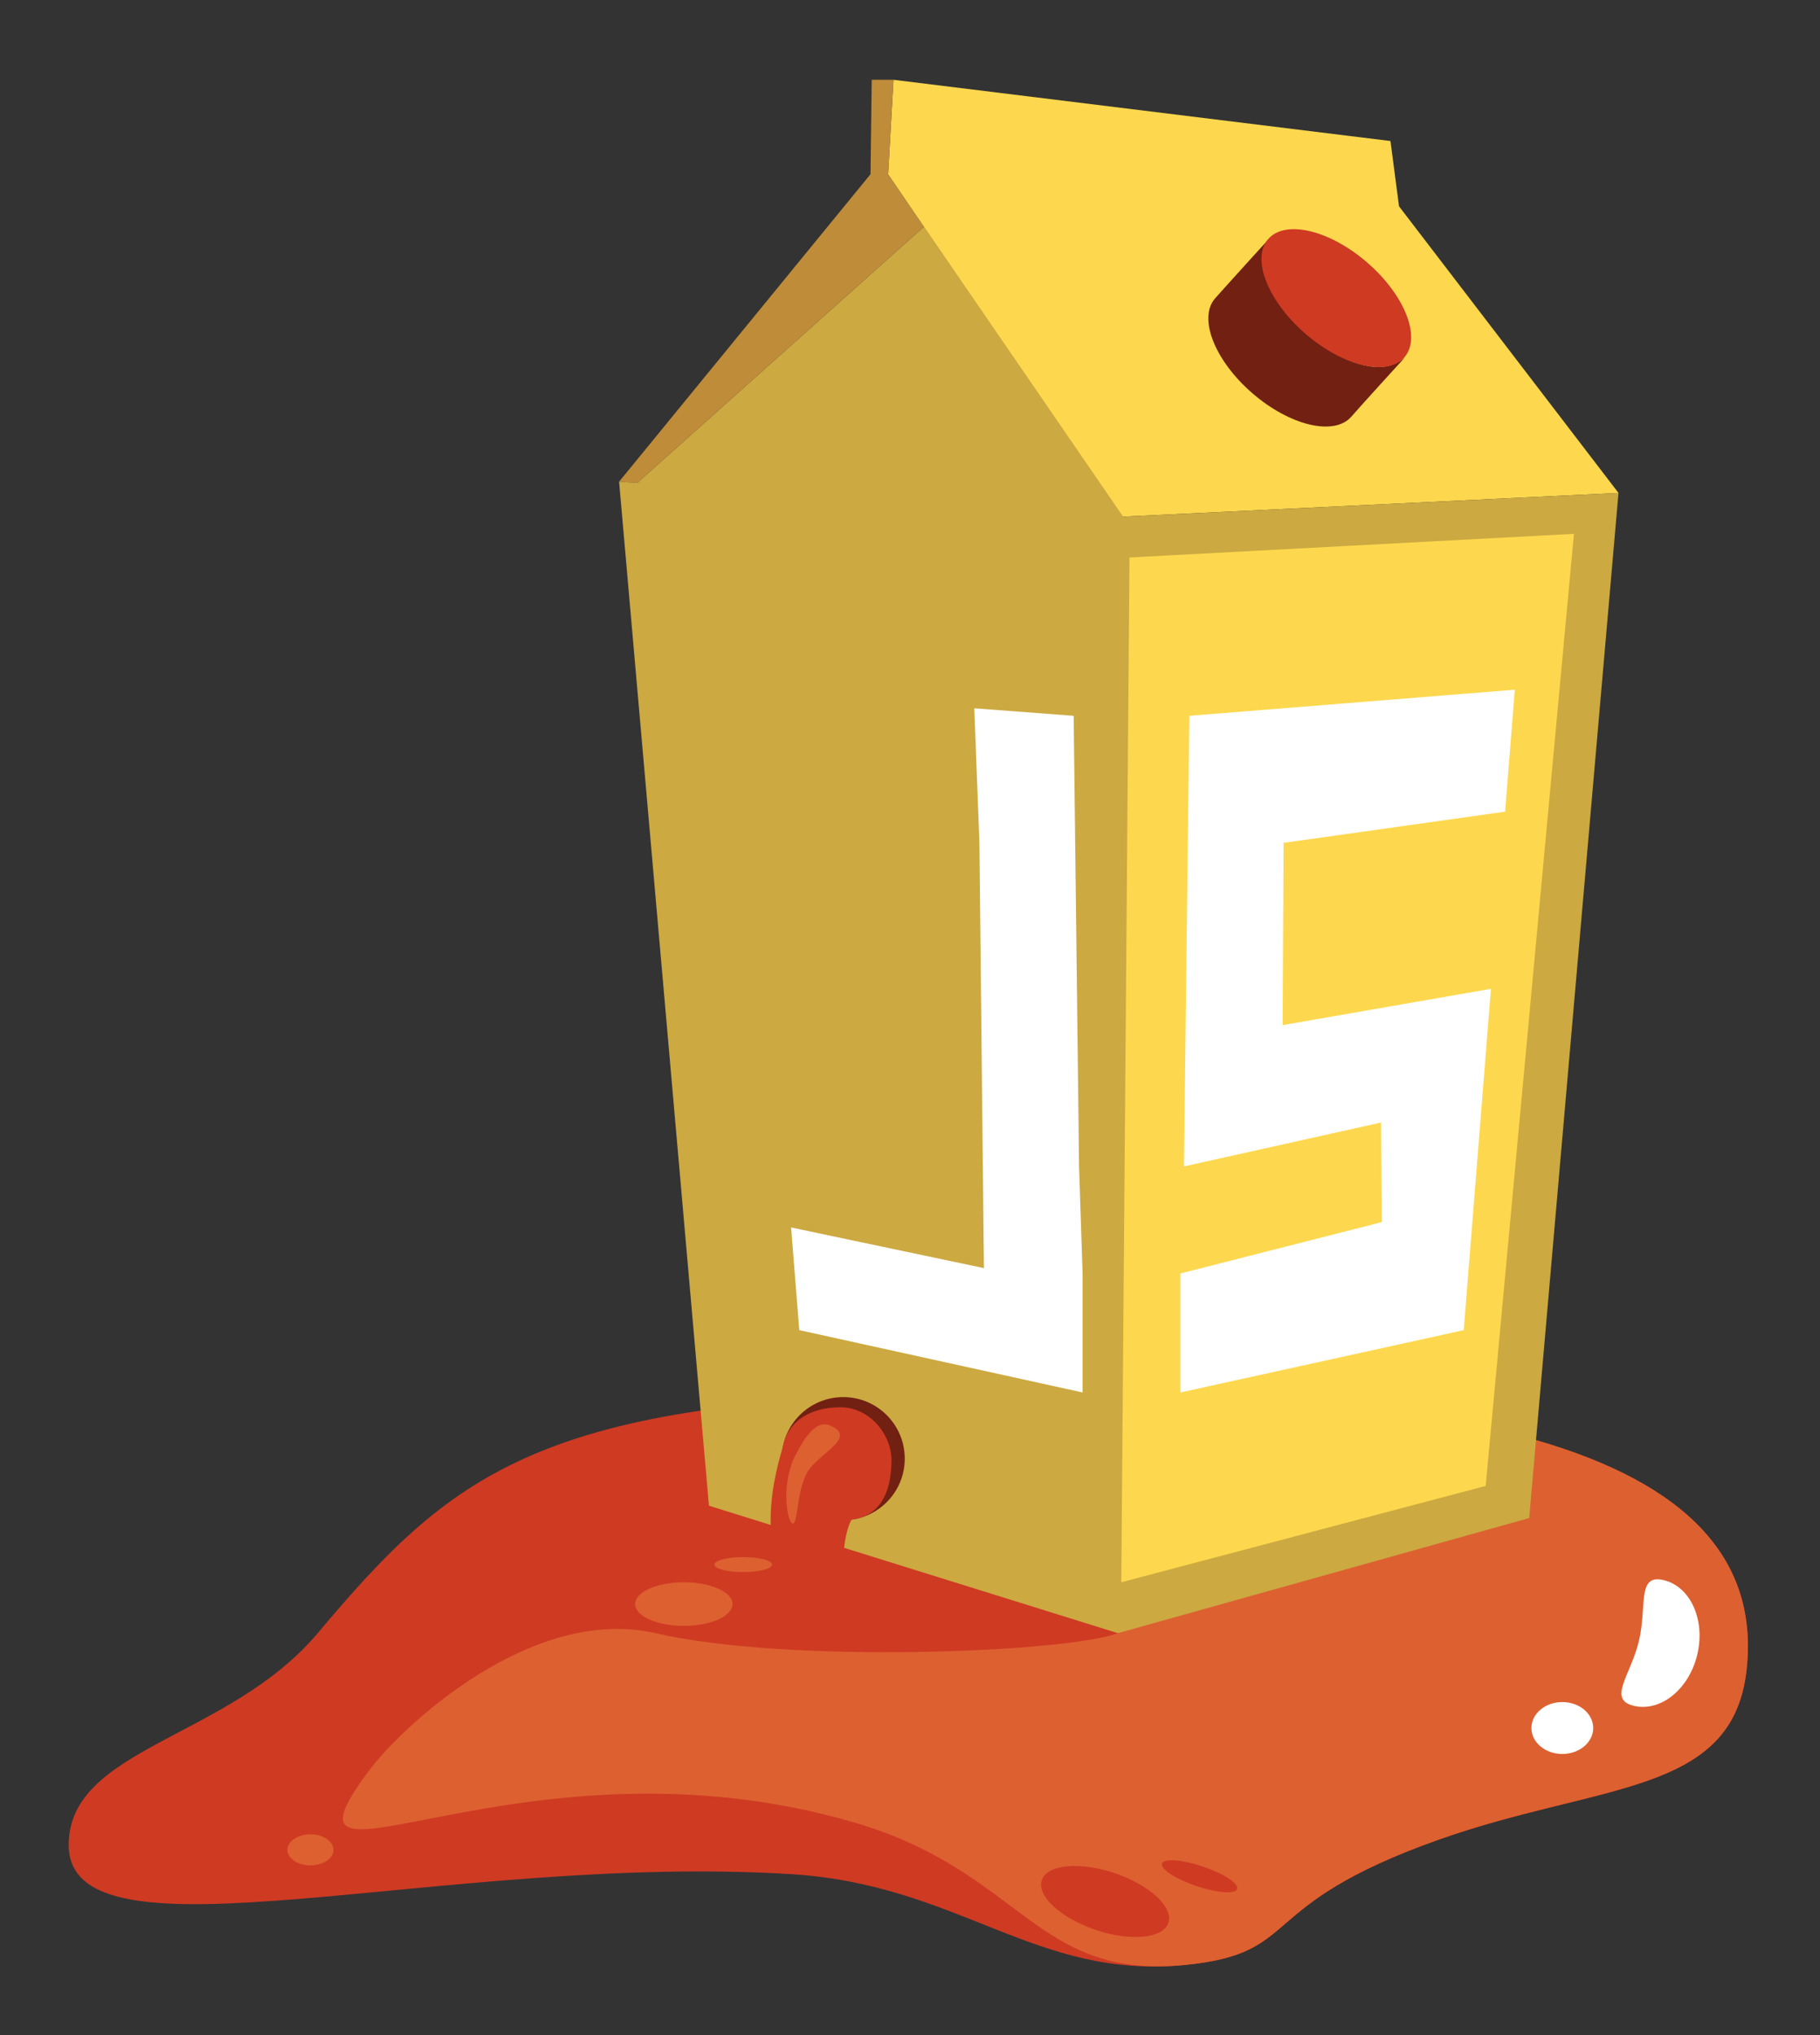 <?xml version="1.0" encoding="utf-8"?>
<!-- Generator: Adobe Illustrator 16.0.0, SVG Export Plug-In . SVG Version: 6.00 Build 0)  -->
<!DOCTYPE svg PUBLIC "-//W3C//DTD SVG 1.1//EN" "http://www.w3.org/Graphics/SVG/1.1/DTD/svg11.dtd">
<svg version="1.1" xmlns="http://www.w3.org/2000/svg" xmlns:xlink="http://www.w3.org/1999/xlink" x="0px" y="0px"
	 width="1134.113px" height="1267.705px" viewBox="0 0 1134.113 1267.705" enable-background="new 0 0 1134.113 1267.705"
	 xml:space="preserve">
<rect x="0" y="0" width="1134.113" height="1267.705" fill="#333333" stroke="none"/>
<g id="Layer_3">
	<path fill-rule="evenodd" clip-rule="evenodd" fill="#CF3A23" d="M1088.356,1040.139
		c16.761-150.73-217.891-176.313-506.572-171.643c-247.333,4-302.049,51.57-383.82,148.715
		c-55.514,65.951-155.155,71.285-155.155,131.951c0,78.668,232.919,4.787,449.983,18.121
		c104.992,6.449,152.325,65.881,245.659,56.576c74.405-7.418,41.313-36.695,158-78.025
		C997.031,1110.209,1079.631,1118.61,1088.356,1040.139z"/>
</g>
<g id="Layer_4">
	<path fill-rule="evenodd" clip-rule="evenodd" fill="#DD6031" d="M1088.356,1040.139
		c16.761-150.73-217.964-179.643-506.572-171.643c-57.782,1.602,153.62,134.059,114.78,148.715
		c-31.599,11.924-204.113,19.289-288.113,0c-77.021-17.686-157.729,57.879-178.268,85.289
		c-70.232,93.723,93.568-28.48,302.268,32.666c104.667,30.666,112.666,97.998,206,88.693c74.405-7.418,41.313-36.695,158-78.025
		C997.031,1110.209,1079.631,1118.61,1088.356,1040.139z"/>
	<path fill-rule="evenodd" clip-rule="evenodd" fill="#FFFFFF" d="M1018.127,1062.459c-16.729-3.953-1.916-18.959,3.192-40.584
		s-1.421-41.674,15.309-37.723c16.729,3.953,26.148,24.686,21.039,46.311C1052.559,1052.086,1034.856,1066.411,1018.127,1062.459z"
		/>
	<ellipse fill-rule="evenodd" clip-rule="evenodd" fill="#DD6031" cx="426.118" cy="999.084" rx="30.333" ry="13.586"/>
	<ellipse fill-rule="evenodd" clip-rule="evenodd" fill="#DD6031" cx="463.117" cy="974.5" rx="18" ry="4.666"/>
	<ellipse fill-rule="evenodd" clip-rule="evenodd" fill="#DD6031" cx="193.451" cy="1152.167" rx="14.333" ry="9.668"/>
	<ellipse fill-rule="evenodd" clip-rule="evenodd" fill="#FFFFFF" cx="973.534" cy="1076.282" rx="19.25" ry="16.17"/>
	
		<ellipse transform="matrix(0.947 0.32 -0.32 0.947 415.379 -158.15)" fill-rule="evenodd" clip-rule="evenodd" fill="#CF3A23" cx="688.903" cy="1184.828" rx="41.64" ry="18.65"/>
	
		<ellipse transform="matrix(0.947 0.32 -0.32 0.947 413.439 -177.829)" fill-rule="evenodd" clip-rule="evenodd" fill="#CF3A23" cx="747.824" cy="1169.109" rx="24.71" ry="6.406"/>
</g>
<g id="Juice_Box">
	<polygon fill-rule="evenodd" clip-rule="evenodd" fill="#FDD84E" points="556.778,49.699 866.452,87.833 871.785,128.5 
		1008.548,307.038 698.715,321.833 553.43,108.62 	"/>
	<polygon fill-rule="evenodd" clip-rule="evenodd" fill="#CCA941" points="575.785,141.166 703.784,327.499 405.119,302.06 
		397.066,300.786 	"/>
	<polygon fill-rule="evenodd" clip-rule="evenodd" fill="#BF8C3A" points="556.778,49.699 543.199,49.699 542.452,108.499 
		385.784,299.999 397.066,300.786 575.785,141.166 553.43,108.62 	"/>
	<path fill-rule="evenodd" clip-rule="evenodd" fill="#712012" d="M813.863,207.883c10.525,9.109,43.421,31.45,61.725,14.567
		c0,0-27.622,30.257-33.479,37.024c-10.618,12.268-38.254,5.747-61.725-14.567c-23.47-20.313-33.887-46.727-23.268-58.996
		c3.688-4.26,33.479-37.024,33.479-37.024C779.284,163.5,798.544,194.624,813.863,207.883z"/>
	
		<ellipse transform="matrix(0.654 -0.756 0.756 0.654 147.501 694.077)" fill-rule="evenodd" clip-rule="evenodd" fill="#CF3A23" cx="833.09" cy="185.669" rx="29.38" ry="56.205"/>
	<polygon fill-rule="evenodd" clip-rule="evenodd" fill="#CCA941" points="441.784,937.831 696.564,1017.211 952.916,945.502 
		1008.548,307.038 698.715,321.833 385.784,299.999 	"/>
	<polygon fill-rule="evenodd" clip-rule="evenodd" fill="#FDD84E" points="925.784,925.499 698.715,985.499 703.823,347.228 
		980.784,332.499 	"/>
</g>
<g id="Layer_5">
	<polygon fill-rule="evenodd" clip-rule="evenodd" fill="#FFFFFF" points="912.101,828.471 735.562,867.288 735.562,793.165 
		861.118,761.167 860.516,699.165 737.768,726.499 741.118,445.833 943.937,429.585 937.874,505.546 799.849,524.952 
		799.254,638.499 929.067,615.876 	"/>
	<polygon fill-rule="evenodd" clip-rule="evenodd" fill="#FFFFFF" points="498.064,828.471 674.604,867.288 674.604,793.165 
		672.397,726.499 669.047,445.833 607.118,441.152 610.316,524.952 613.118,789.833 492.96,764.512 	"/>
</g>
<g id="Layer_7" display="none">
	<path display="inline" fill-rule="evenodd" clip-rule="evenodd" fill="#CF3A23" d="M522.784,463.976
		c0-12.605,4.69-22.824,10.476-22.824h12.222c5.785,0,10.477,10.218,10.477,22.824v523.701c0,12.604-4.691,22.822-10.477,22.822
		H533.26c-5.785,0-10.476-10.219-10.476-22.822V463.976z"/>
</g>
<g id="Layer_8">
	<circle fill-rule="evenodd" clip-rule="evenodd" fill="#712012" cx="525.453" cy="908.501" r="38.333"/>
	<path fill-rule="evenodd" clip-rule="evenodd" fill="#CF3A23" d="M555.535,910.253c-0.275,19.303-7.029,33.945-24.716,36.245
		c-0.802,0.104-4.784,9.755-5.034,21.755c-0.246,11.81,5.991,25.75,5,25.75c-21.171,0-47.5,4.5-46.75-7.5
		c0.078-1.24-2.5-5-3.75-36.25c-0.943-23.566,7.256-47.694,7.464-48.802c3.1-16.521,17.359-24.948,36.036-24.948
		C541.285,876.503,555.785,892.753,555.535,910.253z"/>
	<path fill-rule="evenodd" clip-rule="evenodd" fill="#DD6031" d="M504.785,914.503c-8.834,11.308-7.255,36.104-11,34.334
		c-3.745-1.77-7-25.667,2-42.667c3.962-7.483,11.667-22.333,21.333-18.333C533.813,894.746,513.119,903.837,504.785,914.503z"/>
</g>
<g id="Layer_6" display="none">
	<path display="inline" fill-rule="evenodd" clip-rule="evenodd" fill="#050402" d="M320.163,164.053c0,0,2.622,1.591-9.045,11.19
		s-16.18,9.564-16.18,9.564l234.217,284.69c0,0,10.176,3.002,18.736-4.331s8.062-14.511,8.062-14.511L320.163,164.053z"/>
	<path display="inline" fill-rule="evenodd" clip-rule="evenodd" fill="#050402" d="M986.548,974.045L825.138,777.85
		c0,0-4.854-1.775-17.854,3.648c-12.117,5.057-10.377,13.453-10.377,13.453l164.416,199.848l31.461,6.199L986.548,974.045z"/>
	<g display="inline">
		<polygon fill="#712012" points="114.639,433.747 55.424,535.769 256.285,670.225 320.286,571.203 		"/>
		<path fill="#CF3A23" d="M73.976,438.484c0,0,54.014-76.945,94.73-122.133c40.718-45.188,126.231-131.543,126.231-131.543
			l168.63,204.97c0,0-81.065,64.081-108.205,91.267c-27.14,27.186-86.915,104.721-86.915,104.721L73.976,438.484z"/>
	</g>
</g>
</svg>
